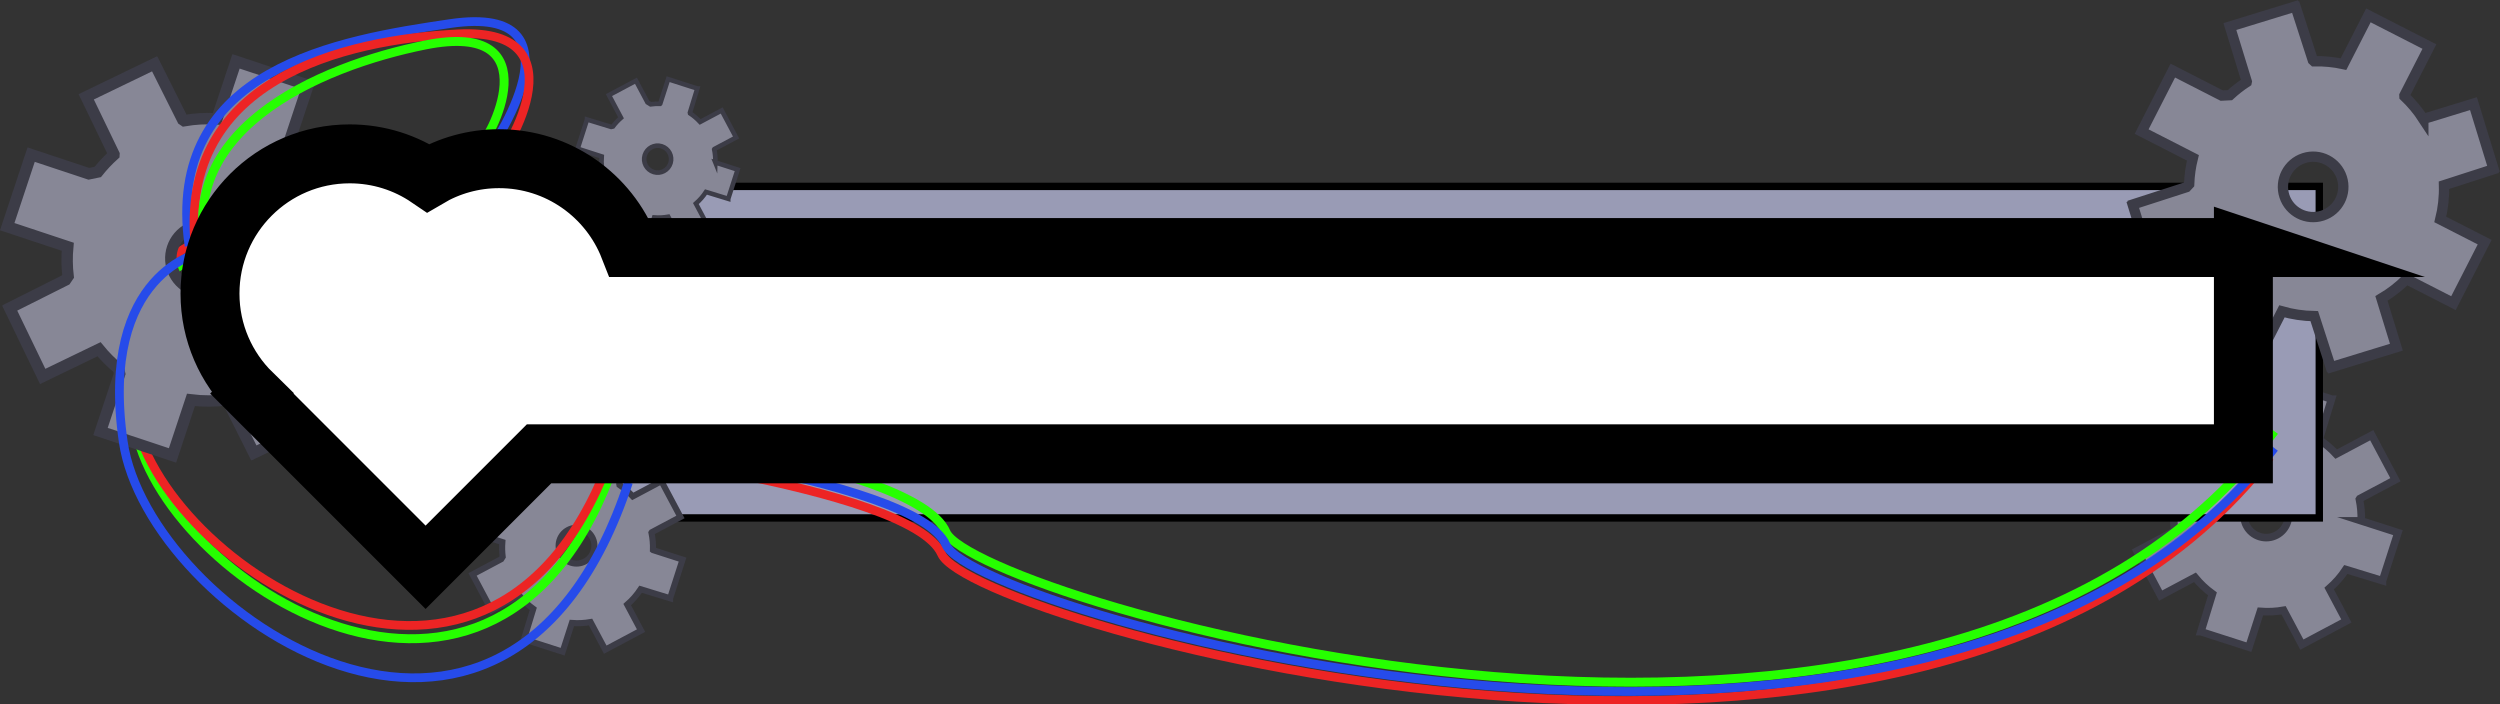 <?xml version="1.0" encoding="UTF-8"?>
<svg id="Layer_1" data-name="Layer 1" xmlns="http://www.w3.org/2000/svg" viewBox="0 0 1696.65 477.97">
  <rect x="0" y="0" width="1696.65" height="477.97" fill="#333333" stroke="none"/>
  <defs>
    <style>
      .cls-1 {
        fill: #fff;
        stroke-width: 40px;
      }

      .cls-1, .cls-2, .cls-3, .cls-4, .cls-5, .cls-6, .cls-7, .cls-8, .cls-9, .cls-10 {
        stroke-miterlimit: 10;
      }

      .cls-1, .cls-10 {
        stroke: #000;
      }

      .cls-2 {
        stroke: #26ff00;
        stroke-width: 6.07px;
      }

      .cls-2, .cls-4, .cls-6 {
        fill: none;
      }

      .cls-3 {
        stroke-width: 3.13px;
      }

      .cls-3, .cls-5, .cls-7, .cls-8, .cls-9 {
        fill: #878796;
        stroke: #3c3c47;
      }

      .cls-4 {
        stroke: #264bea;
      }

      .cls-4, .cls-6 {
        stroke-width: 5.94px;
      }

      .cls-5 {
        stroke-width: 7.75px;
      }

      .cls-6 {
        stroke: #ed2424;
      }

      .cls-7 {
        stroke-width: 7px;
      }

      .cls-8 {
        stroke-width: 5.15px;
      }

      .cls-9 {
        stroke-width: 4.14px;
      }

      .cls-10 {
        fill: #999bb5;
        stroke-width: 5.01px;
      }
    </style>
  </defs>
  <path class="cls-8" d="m1602.48,353.48c.16-4.97-.27-9.89-1.25-14.66l.24-.39,24.2-12.87-16.06-30.2-24.12,12.83c-3.33-3.59-7.1-6.83-11.27-9.6l-.17-.77,8.23-26.93h-.03s.01-.05.01-.05l-32.56-10.48-8.81,27.36-.18.17c-3.57-.11-7.12.09-10.6.58l-3.49-2.18-12.87-24.2-30.2,16.06,13.5,25.38c-3.33,2.9-6.38,6.16-9.08,9.75l-1.96.42-26.93-8.23v.03s-.05-.01-.05-.01l-10.48,32.56,26.85,8.64c-.32,4.21-.22,8.4.29,12.5l-1.21,1.93-24.2,12.87,16.06,30.2,23.28-12.38c3.43,4.19,7.41,7.97,11.88,11.21l-7.84,25.64h.03s-.01.05-.01.05l32.56,10.48,7.8-24.24c5.33.41,10.62.13,15.76-.77l12.38,23.28,30.2-16.06-11.68-21.97c4.29-3.74,8.11-8.08,11.31-12.95l24.85,7.59v-.03s.05.01.05.01l10.48-32.56-24.93-8.02Zm-68.91,10.72c-7.97-2.43-12.45-10.87-10.01-18.83s10.87-12.45,18.83-10.01,12.45,10.87,10.01,18.83-10.87,12.45-18.83,10.01Z"/>
  <rect class="cls-10" x="330.01" y="126.5" width="1244" height="225"/>
  <path class="cls-7" d="m1644.61,80.77c-3.69-5.66-8-10.81-12.8-15.37l-.03-.63,16.96-33.17-41.4-21.17-16.91,33.07c-6.51-1.41-13.23-2.08-20.03-1.94l-.78-.73-11.77-36.42h-.05s-.02-.04-.02-.04l-44.45,13.65,11.47,37.35-.07.33c-4.06,2.66-7.86,5.64-11.37,8.89l-5.58.28-33.17-16.96-21.17,41.4,34.79,17.79c-1.46,5.83-2.32,11.83-2.54,17.93l-1.86,2-36.42,11.77v.05s-.04.02-.04.02l13.65,44.45,36.66-11.25c2.92,4.94,6.29,9.53,10.05,13.72l.16,3.09-16.96,33.17,41.4,21.17,16.32-31.91c7.08,2.01,14.46,3.12,21.96,3.25l11.21,34.68h.05s.02.04.02.04l44.45-13.65-10.16-33.09c6.26-3.69,11.94-8.11,16.97-13.12l31.91,16.32,21.17-41.4-30.12-15.4c1.87-7.51,2.75-15.31,2.53-23.23l33.61-10.86v-.05s.04-.02.04-.02l-13.65-44.45-34.03,10.44Zm-68.47,65.56c-10.77,3.48-22.33-2.43-25.81-13.2s2.43-22.33,13.2-25.81,22.33,2.43,25.81,13.2-2.43,22.33-13.2,25.81Z"/>
  <path class="cls-9" d="m443.14,373.31c.13-4-.22-7.95-1.01-11.8l.2-.31,19.46-10.35-12.92-24.3-19.41,10.32c-2.68-2.89-5.71-5.49-9.06-7.73l-.13-.62,6.62-21.66h-.03s0-.04,0-.04l-26.19-8.43-7.09,22.01-.14.13c-2.87-.08-5.73.07-8.53.47l-2.8-1.75-10.35-19.46-24.3,12.92,10.86,20.42c-2.68,2.33-5.14,4.96-7.3,7.85l-1.58.34-21.66-6.62v.03s-.04,0-.04,0l-8.43,26.19,21.6,6.95c-.26,3.39-.17,6.75.23,10.06l-.97,1.55-19.47,10.35,12.92,24.3,18.73-9.96c2.76,3.37,5.96,6.41,9.56,9.02l-6.3,20.63h.03s0,.04,0,.04l26.19,8.43,6.28-19.5c4.29.33,8.54.11,12.68-.62l9.96,18.73,24.3-12.92-9.4-17.67c3.45-3.01,6.52-6.5,9.1-10.42l19.99,6.11v-.03s.04,0,.04,0l8.43-26.19-20.05-6.45Zm-55.43,8.63c-6.41-1.96-10.01-8.74-8.06-15.15,1.96-6.41,8.74-10.01,15.15-8.06s10.01,8.74,8.06,15.15-8.74,10.01-15.15,8.06Z"/>
  <path class="cls-3" d="m485.47,110.25c.1-3.02-.17-6-.76-8.9l.15-.24,14.69-7.81-9.75-18.33-14.64,7.79c-2.02-2.18-4.31-4.14-6.84-5.83l-.1-.47,5-16.34h-.02s0-.03,0-.03l-19.77-6.36-5.35,16.61-.11.1c-2.17-.06-4.32.06-6.44.35l-2.12-1.32-7.81-14.69-18.33,9.75,8.19,15.41c-2.02,1.76-3.88,3.74-5.51,5.92l-1.19.26-16.34-5v.02s-.03,0-.03,0l-6.36,19.77,16.3,5.25c-.2,2.56-.13,5.1.17,7.59l-.73,1.17-14.69,7.81,9.75,18.33,14.13-7.52c2.08,2.55,4.5,4.84,7.21,6.8l-4.76,15.57h.02s0,.03,0,.03l19.77,6.36,4.74-14.72c3.24.25,6.45.08,9.57-.47l7.51,14.13,18.33-9.75-7.09-13.34c2.6-2.27,4.92-4.9,6.86-7.86l15.08,4.61v-.02s.03,0,.03,0l6.36-19.77-15.13-4.87Zm-41.83,6.51c-4.83-1.48-7.56-6.6-6.08-11.43s6.6-7.56,11.43-6.08,7.56,6.6,6.08,11.43-6.6,7.56-11.43,6.08Z"/>
  <path class="cls-6" d="m371.83,301.9s246.56,27.16,267.18,74.04,672.21,231.04,901.5-65.75"/>
  <path class="cls-2" d="m374.83,284s246.56,28.29,267.18,77.14c18.97,44.92,673.24,239.32,901.5-68.51"/>
  <path class="cls-4" d="m374.83,295.77s246.56,27.16,267.18,74.04,672.21,231.04,901.5-65.75"/>
  <path class="cls-2" d="m142.51,171s-67,12-51,117,247,254,326,25"/>
  <path class="cls-6" d="m141.51,162s-67,12-51,117,247,254,326,25"/>
  <path class="cls-5" d="m212.78,112.39c-4.99-5.58-10.57-10.49-16.59-14.68l-.14-.68,13.01-39.16-48.88-16.23-12.97,39.04c-7.37-.45-14.83-.06-22.26,1.23l-.98-.67-19-37.9-.05.02-.03-.05-46.38,22.4,18.82,38.97-.02.37c-4,3.6-7.66,7.5-10.96,11.65l-6.06,1.25-39.16-13.01-16.23,48.88,41.07,13.64c-.62,6.62-.56,13.35.23,20.06l-1.7,2.5-37.9,19,.02.05-.05.03,22.4,46.38,38.24-18.47c4.02,4.92,8.49,9.38,13.3,13.33l.69,3.36-13.01,39.16,48.88,16.23,12.51-37.68c8.09,1.01,16.36.99,24.59-.13l18.09,36.09.05-.02.03.05,46.38-22.4-16.68-34.53c6.23-5.09,11.71-10.89,16.38-17.21l37.67,12.51,16.23-48.88-35.56-11.81c.79-8.53.44-17.23-1.13-25.86l34.97-17.53-.02-.05.05-.03-22.4-46.38-35.5,17.15Zm-63.97,83.27c-11.21,5.62-24.85,1.09-30.48-10.12-5.62-11.21-1.09-24.85,10.12-30.48s24.85-1.09,30.48,10.12c5.62,11.21,1.09,24.85-10.12,30.48Z"/>
  <path class="cls-4" d="m330.01,104.42c3.22-2.04,71.24-102.55-24.5-88.42-74.2,10.95-194.39,29.96-177.19,150.98"/>
  <path class="cls-6" d="m335.01,111.42c4.48-1.15,64.84-93.1-24.5-88.42-74.9,3.92-194.39,29.96-177.19,150.98"/>
  <path class="cls-2" d="m325.28,98.71c6.1-1.25,50.97-85.78-36.79-68.16-70.75,14.2-179.19,59.1-144.29,155.29"/>
  <path class="cls-4" d="m137.28,171s-70.47,13.21-53.64,128.82c16.83,115.6,259.78,279.65,342.87,27.52"/>
  <path class="cls-1" d="m1522.51,168H427.03c-13.8-35.3-48.15-60.31-88.34-60.31-17.56,0-33.99,4.79-48.09,13.11-15.18-10.33-33.52-16.38-53.27-16.38-52.37,0-94.82,42.45-94.82,94.82,0,26.55,10.92,50.53,28.5,67.75l-.1.1,117.91,117.91,77-77h1156.68v-140Z"/>
</svg>